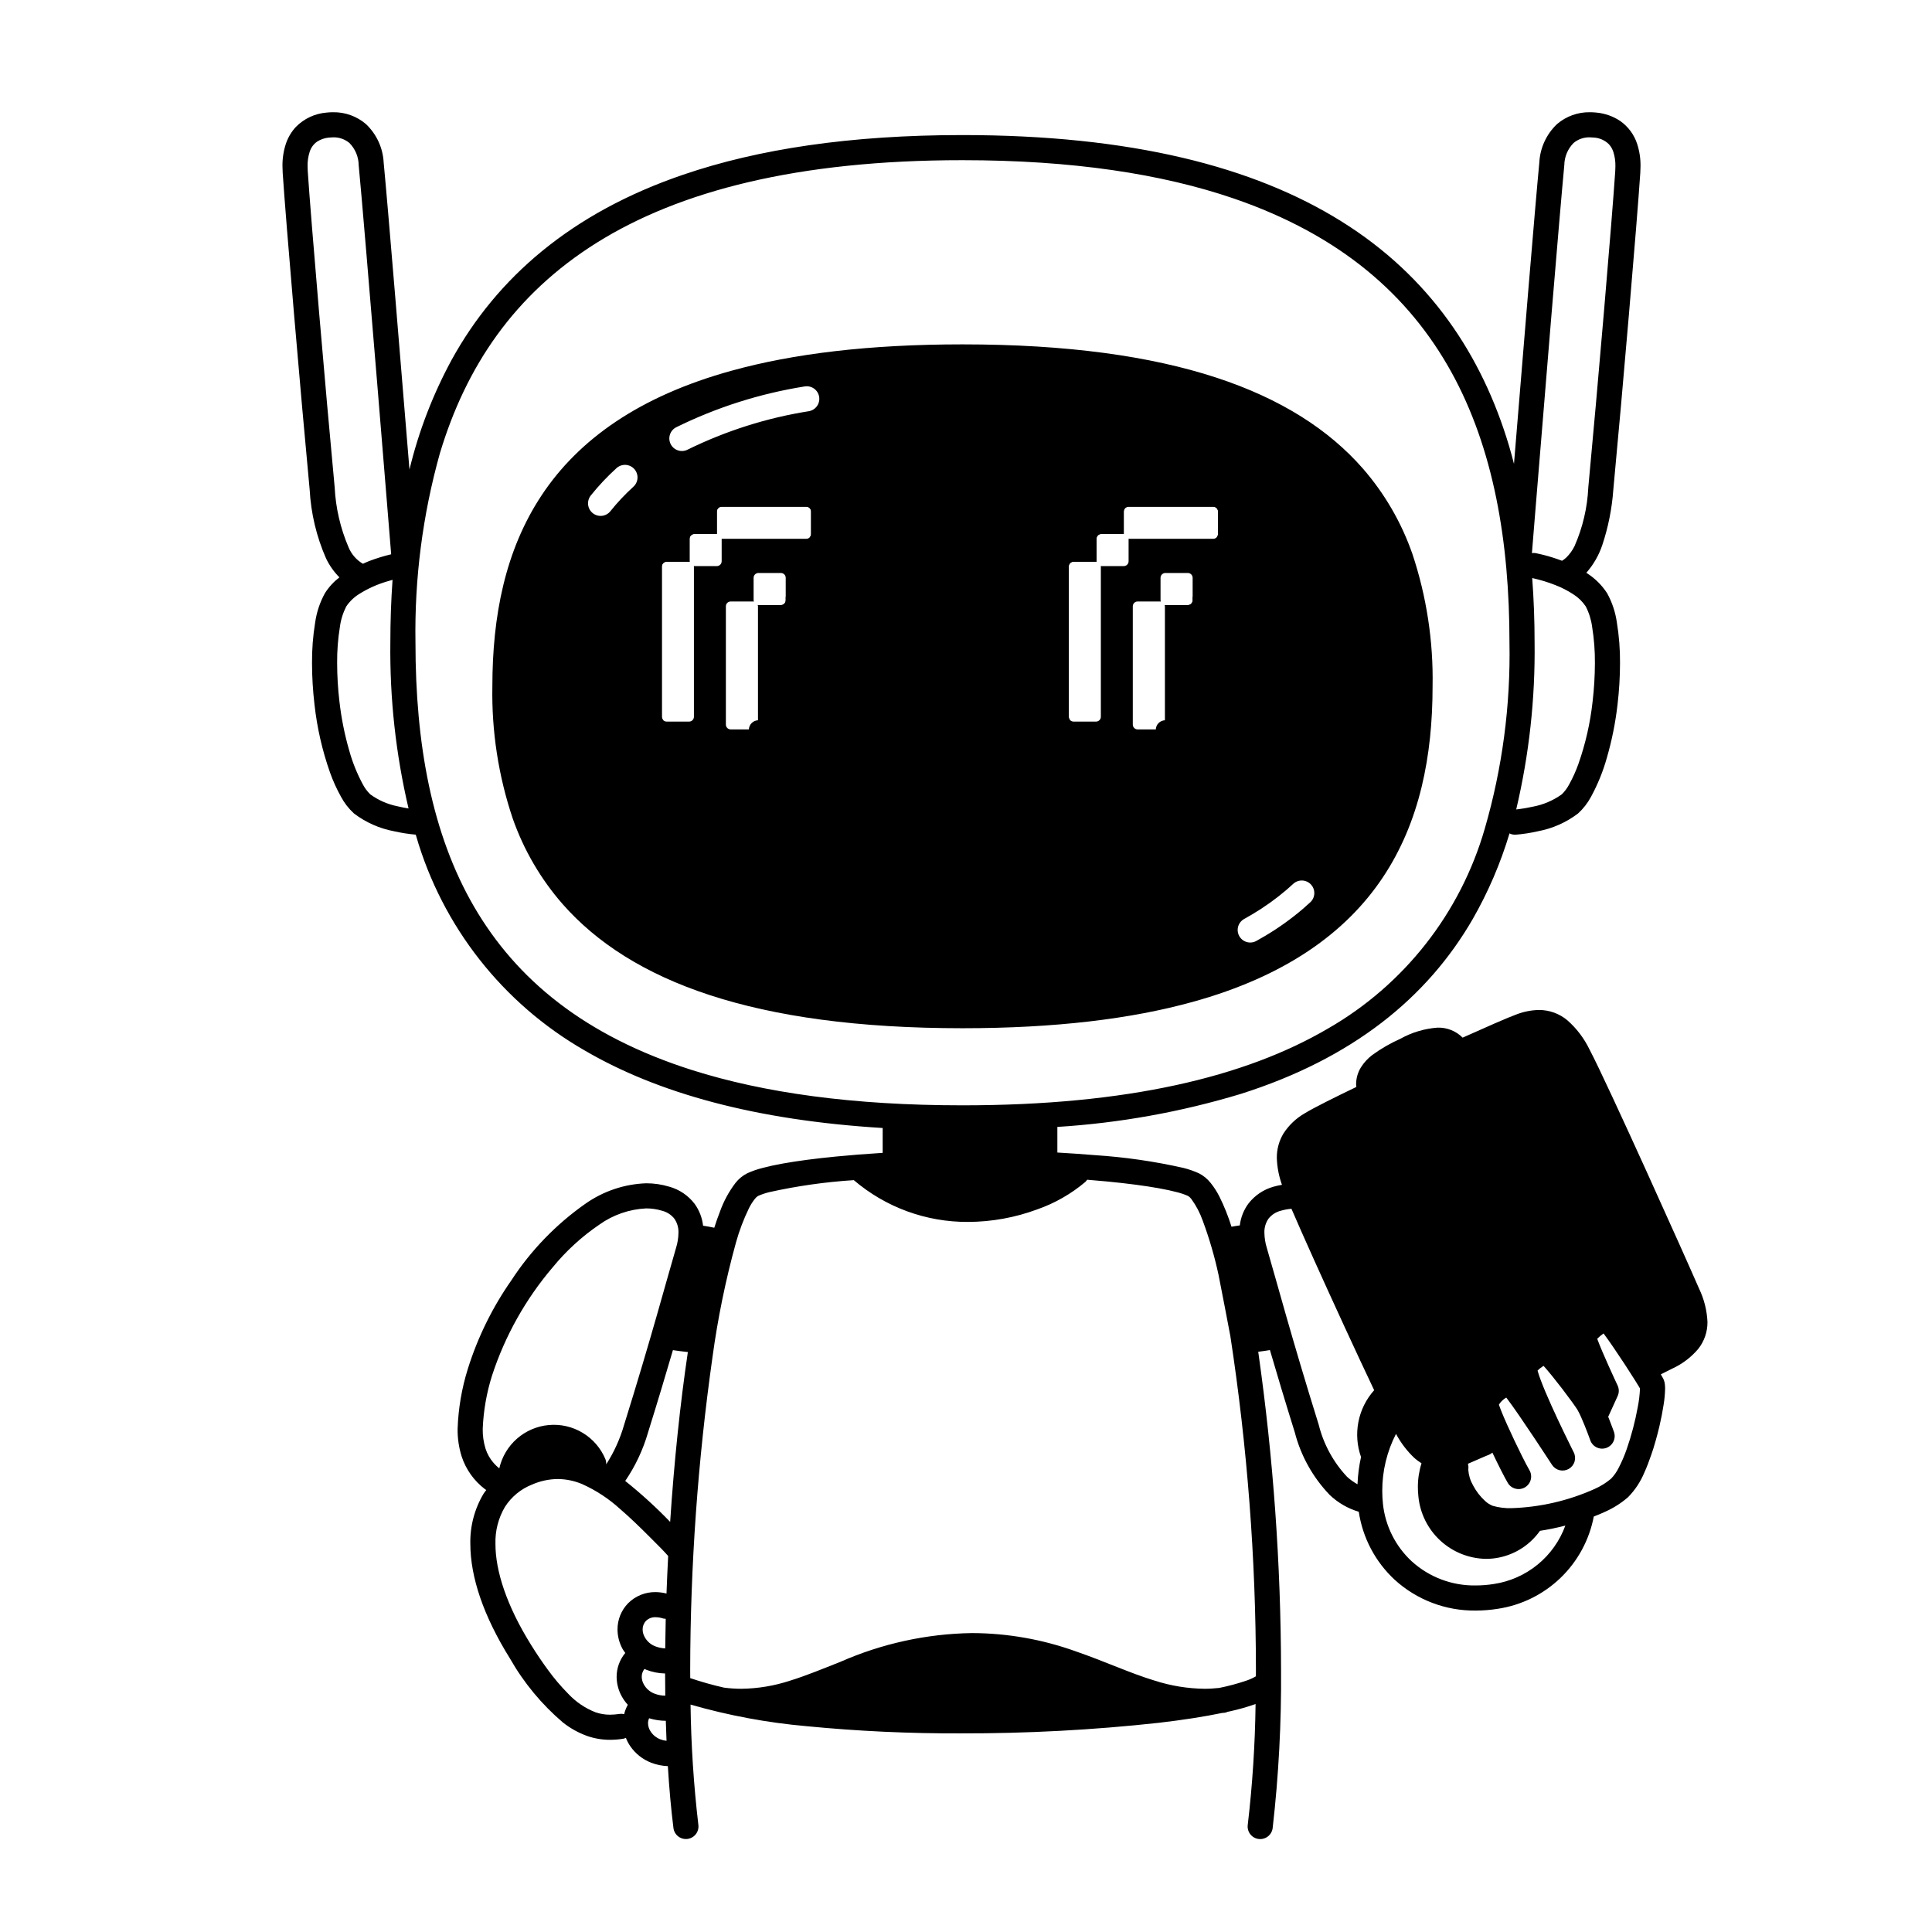 <svg width="200" height="200" viewBox="0 0 200 200" xmlns="http://www.w3.org/2000/svg"><g id="type=cashback, mode=light"><path id="Vector" d="M134.167 118.333C133.665 121.467 142.583 139.667 144.083 144.167C145.583 148.667 147.083 150.5 149.25 150.833C151.417 151.167 155 149 155 149L153.833 145L157.833 142.333L160.583 140L164.917 145.333L165.833 143.833L164.25 138.25L166.417 136.917L170.417 142.083L174.75 138.917C175.01 138.142 175.115 137.324 175.058 136.508C175 135.693 174.783 134.897 174.417 134.167C173.167 131.75 162.083 108 162.083 108C162.083 108 159 105.333 157.417 105.917C155.833 106.5 151.25 108.833 151.25 108.833C151.165 108.542 151.016 108.274 150.815 108.047C150.614 107.82 150.365 107.64 150.086 107.521C149.808 107.401 149.506 107.345 149.203 107.356C148.9 107.367 148.603 107.444 148.333 107.583C146 108.417 142.583 109.25 142.167 110.5C141.947 111.52 141.976 112.577 142.25 113.583C142.25 113.583 134.5 116.25 134.167 118.333Z"/><path id="Vector_2" d="M113.5 85.75H86.625V99.625H113.5V85.75Z"/><path id="Vector_3" d="M67 50.875V85.25H134.75V50.875H67ZM81.337 62.14C81.337 62.205 81.325 62.27 81.299 62.331C81.274 62.392 81.237 62.447 81.191 62.493C81.145 62.54 81.09 62.577 81.029 62.602C80.968 62.627 80.903 62.64 80.837 62.64H78.513C78.488 62.637 78.462 62.632 78.438 62.624C78.454 62.669 78.463 62.717 78.466 62.765V75.009C78.466 75.141 78.413 75.269 78.319 75.362C78.225 75.456 78.098 75.509 77.966 75.509H75.642C75.509 75.509 75.382 75.456 75.288 75.362C75.195 75.268 75.142 75.141 75.142 75.009V62.765C75.142 62.632 75.195 62.505 75.288 62.411C75.382 62.318 75.509 62.265 75.642 62.265H77.966C77.991 62.268 78.017 62.273 78.041 62.28C78.025 62.235 78.016 62.188 78.013 62.14V59.815C78.013 59.683 78.066 59.556 78.16 59.462C78.254 59.368 78.381 59.316 78.513 59.315H80.837C80.97 59.316 81.097 59.368 81.191 59.462C81.285 59.556 81.337 59.683 81.337 59.815V62.14ZM83.965 55.277C83.965 55.41 83.912 55.537 83.818 55.631C83.725 55.725 83.597 55.777 83.465 55.777H74.707V58.102C74.707 58.234 74.654 58.361 74.561 58.455C74.467 58.549 74.34 58.602 74.207 58.602H71.883C71.863 58.599 71.843 58.595 71.823 58.59C71.829 58.609 71.833 58.629 71.835 58.648V74.198C71.835 74.331 71.783 74.458 71.689 74.552C71.595 74.645 71.468 74.698 71.335 74.698H69.011C68.946 74.698 68.88 74.685 68.82 74.66C68.759 74.635 68.704 74.598 68.658 74.552C68.611 74.505 68.574 74.45 68.549 74.39C68.524 74.329 68.511 74.264 68.511 74.198V58.648C68.511 58.516 68.564 58.389 68.658 58.295C68.751 58.201 68.879 58.148 69.011 58.148H71.335C71.355 58.151 71.375 58.155 71.395 58.16C71.389 58.141 71.385 58.121 71.383 58.102V55.777C71.383 55.712 71.396 55.647 71.421 55.586C71.446 55.525 71.483 55.47 71.529 55.424C71.576 55.377 71.631 55.34 71.691 55.315C71.752 55.29 71.817 55.277 71.883 55.277H74.207V52.953C74.207 52.821 74.26 52.693 74.353 52.6C74.447 52.506 74.574 52.453 74.707 52.453H83.465C83.531 52.453 83.596 52.466 83.656 52.491C83.717 52.516 83.772 52.553 83.819 52.599C83.865 52.646 83.902 52.701 83.927 52.762C83.952 52.822 83.965 52.888 83.965 52.953L83.965 55.277ZM123.462 62.14C123.462 62.205 123.45 62.27 123.424 62.331C123.399 62.392 123.362 62.447 123.316 62.493C123.27 62.54 123.214 62.577 123.154 62.602C123.093 62.627 123.028 62.64 122.962 62.64H120.638C120.613 62.637 120.587 62.632 120.562 62.624C120.579 62.669 120.588 62.717 120.591 62.765V75.009C120.591 75.141 120.538 75.269 120.444 75.362C120.351 75.456 120.223 75.509 120.091 75.509H117.767C117.634 75.509 117.507 75.456 117.413 75.362C117.32 75.268 117.267 75.141 117.267 75.009V62.765C117.267 62.632 117.32 62.505 117.413 62.411C117.507 62.318 117.634 62.265 117.767 62.265H120.091C120.116 62.268 120.142 62.273 120.166 62.28C120.15 62.235 120.141 62.188 120.138 62.14V59.815C120.138 59.683 120.191 59.556 120.285 59.462C120.379 59.368 120.506 59.316 120.638 59.315H122.962C123.095 59.316 123.222 59.368 123.316 59.462C123.41 59.556 123.462 59.683 123.462 59.815V62.14ZM126.09 55.277C126.09 55.41 126.037 55.537 125.943 55.631C125.85 55.725 125.722 55.777 125.59 55.777H116.832V58.102C116.832 58.234 116.779 58.361 116.686 58.455C116.592 58.549 116.465 58.602 116.332 58.602H114.008C113.988 58.599 113.968 58.595 113.949 58.59C113.954 58.609 113.958 58.629 113.96 58.648V74.198C113.96 74.331 113.908 74.458 113.814 74.552C113.72 74.645 113.593 74.698 113.46 74.698H111.136C111.071 74.698 111.005 74.685 110.945 74.66C110.884 74.635 110.829 74.598 110.783 74.552C110.736 74.505 110.699 74.45 110.674 74.39C110.649 74.329 110.636 74.264 110.636 74.198V58.648C110.636 58.516 110.689 58.389 110.783 58.295C110.876 58.201 111.004 58.148 111.136 58.148H113.46C113.48 58.151 113.5 58.155 113.52 58.16C113.514 58.141 113.51 58.121 113.508 58.102V55.777C113.508 55.712 113.521 55.647 113.546 55.586C113.571 55.525 113.608 55.47 113.654 55.424C113.701 55.377 113.756 55.34 113.816 55.315C113.877 55.29 113.942 55.277 114.008 55.277H116.332V52.953C116.332 52.821 116.385 52.693 116.478 52.6C116.572 52.506 116.699 52.453 116.832 52.453H125.59C125.655 52.453 125.721 52.466 125.781 52.491C125.842 52.516 125.897 52.553 125.943 52.599C125.99 52.646 126.027 52.701 126.052 52.762C126.077 52.822 126.09 52.888 126.09 52.953L126.09 55.277Z"/><path id="Vector_4" d="M123.468 103.715C133.025 101.075 139.323 96.568 143.148 90.831C146.975 85.097 148.3 78.259 148.3 71.046C148.388 66.391 147.681 61.756 146.21 57.339C145.079 54.093 143.339 51.093 141.082 48.501C137.592 44.511 132.632 41.285 125.863 39.076C119.091 36.865 110.502 35.65 99.635 35.649C89.975 35.65 82.116 36.61 75.732 38.376C66.163 41.015 59.88 45.524 56.076 51.263C52.27 56.998 50.97 63.836 50.97 71.046C50.883 75.704 51.598 80.341 53.085 84.756C54.227 88.002 55.978 91.002 58.244 93.592C61.748 97.58 66.717 100.806 73.48 103.015C80.246 105.226 88.815 106.441 99.635 106.442C109.253 106.441 117.092 105.481 123.468 103.715ZM61.157 51.295C61.97 50.278 62.864 49.328 63.829 48.453C64.085 48.225 64.42 48.107 64.763 48.125C65.106 48.142 65.427 48.295 65.658 48.549C65.888 48.803 66.009 49.138 65.994 49.48C65.979 49.823 65.829 50.146 65.576 50.379C64.714 51.16 63.916 52.009 63.189 52.917V52.917C62.974 53.187 62.661 53.36 62.318 53.398C61.976 53.437 61.632 53.337 61.362 53.122C61.093 52.907 60.92 52.594 60.881 52.251C60.843 51.909 60.942 51.565 61.157 51.295L61.157 51.295ZM84.795 41.06C84.855 41.399 84.778 41.749 84.58 42.031C84.382 42.314 84.08 42.506 83.741 42.566C79.378 43.257 75.144 44.599 71.18 46.547V46.547C70.874 46.703 70.518 46.732 70.191 46.626C69.864 46.521 69.591 46.29 69.434 45.985C69.276 45.679 69.246 45.323 69.35 44.996C69.454 44.668 69.684 44.395 69.989 44.236C74.185 42.167 78.668 40.741 83.288 40.006C83.457 39.976 83.629 39.98 83.796 40.017C83.962 40.054 84.12 40.123 84.26 40.221C84.4 40.319 84.519 40.443 84.611 40.587C84.703 40.731 84.765 40.892 84.795 41.06ZM75.205 84.012V81.276H72.47C72.395 81.276 72.322 81.262 72.253 81.234C72.184 81.205 72.122 81.163 72.07 81.111C72.017 81.058 71.975 80.996 71.947 80.927C71.918 80.859 71.904 80.785 71.904 80.711V77.976H69.168C69.018 77.975 68.874 77.916 68.768 77.81C68.662 77.703 68.603 77.559 68.603 77.409V74.471C68.545 74.391 68.513 74.296 68.511 74.198V58.648C68.511 58.516 68.564 58.389 68.657 58.295C68.751 58.201 68.878 58.149 69.011 58.148H71.335C71.355 58.151 71.375 58.155 71.394 58.16C71.389 58.141 71.385 58.121 71.382 58.102V55.777C71.382 55.712 71.395 55.647 71.42 55.586C71.445 55.525 71.482 55.47 71.529 55.424C71.575 55.377 71.63 55.34 71.691 55.315C71.752 55.29 71.817 55.277 71.882 55.277H74.207V52.953C74.207 52.821 74.259 52.693 74.353 52.6C74.447 52.506 74.574 52.453 74.707 52.453H83.464C83.53 52.453 83.595 52.466 83.656 52.491C83.716 52.516 83.772 52.553 83.818 52.599C83.864 52.646 83.901 52.701 83.926 52.762C83.951 52.822 83.964 52.888 83.964 52.953V55.277C83.964 55.345 83.95 55.413 83.922 55.475C83.895 55.537 83.855 55.593 83.805 55.639L83.881 55.641H86.617C86.767 55.641 86.911 55.701 87.017 55.807C87.123 55.913 87.183 56.057 87.183 56.207V58.942H89.918C89.992 58.942 90.066 58.957 90.134 58.985C90.203 59.014 90.265 59.055 90.318 59.108C90.371 59.16 90.412 59.223 90.441 59.291C90.469 59.36 90.484 59.434 90.484 59.508V77.409C90.484 77.559 90.424 77.703 90.318 77.81C90.212 77.916 90.068 77.975 89.918 77.976H87.183V80.711C87.183 80.785 87.168 80.859 87.14 80.927C87.111 80.996 87.07 81.058 87.017 81.111C86.965 81.163 86.902 81.205 86.834 81.233C86.765 81.262 86.691 81.276 86.617 81.276H83.881V84.012C83.881 84.162 83.822 84.306 83.716 84.412C83.609 84.518 83.466 84.578 83.315 84.578H75.771C75.621 84.578 75.477 84.518 75.371 84.412C75.265 84.306 75.205 84.162 75.205 84.012V84.012ZM110.636 58.648C110.636 58.516 110.689 58.389 110.782 58.295C110.876 58.201 111.003 58.149 111.136 58.148H113.46C113.48 58.151 113.5 58.155 113.519 58.16C113.514 58.141 113.51 58.121 113.507 58.102V55.777C113.507 55.712 113.52 55.647 113.545 55.586C113.57 55.525 113.607 55.47 113.654 55.424C113.7 55.377 113.755 55.34 113.816 55.315C113.877 55.29 113.942 55.277 114.007 55.277H116.331V52.953C116.331 52.821 116.384 52.693 116.478 52.6C116.572 52.506 116.699 52.453 116.831 52.453H125.589C125.655 52.453 125.72 52.466 125.781 52.491C125.841 52.516 125.896 52.553 125.943 52.599C125.989 52.646 126.026 52.701 126.051 52.762C126.076 52.822 126.089 52.888 126.089 52.953V55.277C126.089 55.345 126.075 55.413 126.047 55.475C126.02 55.537 125.98 55.593 125.93 55.639L126.006 55.641H128.742C128.892 55.641 129.036 55.701 129.142 55.807C129.248 55.913 129.308 56.057 129.308 56.207V58.942H132.043C132.117 58.942 132.191 58.957 132.259 58.985C132.328 59.014 132.39 59.055 132.443 59.108C132.496 59.16 132.537 59.223 132.566 59.291C132.594 59.36 132.609 59.434 132.609 59.508V77.409C132.609 77.559 132.549 77.703 132.443 77.81C132.337 77.916 132.193 77.975 132.043 77.976H129.308V80.711C129.308 80.785 129.293 80.859 129.265 80.927C129.236 80.996 129.195 81.058 129.142 81.111C129.09 81.163 129.027 81.205 128.959 81.233C128.89 81.262 128.816 81.276 128.742 81.276H126.006V84.012C126.006 84.162 125.947 84.306 125.841 84.412C125.734 84.518 125.59 84.578 125.44 84.578H117.896C117.746 84.578 117.602 84.518 117.496 84.412C117.39 84.306 117.33 84.162 117.33 84.012V81.276H114.595C114.52 81.276 114.447 81.262 114.378 81.234C114.31 81.205 114.247 81.163 114.195 81.111C114.142 81.058 114.1 80.996 114.072 80.927C114.043 80.859 114.029 80.785 114.029 80.711V77.976H111.293C111.143 77.975 110.999 77.916 110.893 77.81C110.787 77.703 110.727 77.559 110.727 77.409V74.471C110.67 74.391 110.638 74.296 110.636 74.198L110.636 58.648ZM135.641 93.402C135.393 93.632 135.137 93.861 134.874 94.088L134.875 94.087C133.654 95.129 132.347 96.065 130.967 96.883C130.667 97.062 130.362 97.237 130.052 97.408C129.903 97.49 129.739 97.542 129.569 97.561C129.399 97.581 129.227 97.566 129.063 97.519C128.899 97.471 128.746 97.392 128.613 97.286C128.479 97.179 128.368 97.047 128.286 96.898C128.203 96.749 128.151 96.584 128.132 96.415C128.113 96.245 128.127 96.073 128.175 95.909C128.222 95.745 128.301 95.592 128.408 95.459C128.514 95.325 128.646 95.214 128.795 95.132C129.083 94.973 129.363 94.812 129.635 94.65C130.887 93.908 132.074 93.059 133.181 92.114L133.182 92.114C133.417 91.912 133.647 91.706 133.873 91.496V91.496C133.998 91.38 134.145 91.29 134.305 91.231C134.465 91.171 134.635 91.144 134.806 91.15C134.976 91.157 135.144 91.197 135.299 91.268C135.454 91.339 135.594 91.44 135.71 91.565C135.826 91.69 135.917 91.837 135.976 91.997C136.035 92.157 136.063 92.327 136.056 92.498C136.05 92.668 136.01 92.836 135.939 92.991C135.868 93.146 135.767 93.286 135.641 93.402ZM110.747 86.676C110.899 86.676 111.044 86.736 111.15 86.843C111.257 86.95 111.317 87.095 111.317 87.246V90.076C111.317 90.15 111.303 90.224 111.274 90.293C111.246 90.361 111.204 90.424 111.151 90.476C111.099 90.529 111.037 90.57 110.968 90.599C110.899 90.627 110.826 90.642 110.751 90.642H108.016V93.378C108.016 93.452 108.001 93.526 107.973 93.594C107.945 93.663 107.903 93.725 107.85 93.778C107.798 93.83 107.735 93.872 107.667 93.9C107.598 93.929 107.524 93.943 107.45 93.943H104.715V96.679C104.715 96.753 104.7 96.827 104.672 96.895C104.643 96.964 104.602 97.026 104.549 97.079C104.496 97.131 104.434 97.173 104.365 97.201C104.297 97.23 104.223 97.244 104.149 97.244H96.605C96.53 97.244 96.457 97.23 96.388 97.201C96.319 97.173 96.257 97.131 96.204 97.079C96.152 97.026 96.11 96.964 96.082 96.895C96.053 96.827 96.039 96.753 96.039 96.679V93.943H93.303C93.229 93.943 93.155 93.929 93.087 93.9C93.018 93.872 92.956 93.83 92.903 93.778C92.85 93.725 92.809 93.663 92.78 93.594C92.752 93.526 92.737 93.452 92.737 93.378V90.642H90.002C89.928 90.642 89.854 90.627 89.785 90.599C89.717 90.57 89.654 90.529 89.602 90.476C89.549 90.424 89.508 90.361 89.479 90.293C89.451 90.224 89.436 90.15 89.436 90.076V87.246C89.436 87.095 89.496 86.95 89.603 86.843C89.71 86.736 89.855 86.676 90.006 86.676H110.747Z"/><path id="Vector_5" d="M175.889 133.402C175.213 131.838 172.85 126.547 170.419 121.194C169.204 118.519 167.973 115.831 166.93 113.593C165.885 111.35 165.037 109.573 164.553 108.655C163.996 107.496 163.211 106.461 162.245 105.613C161.42 104.926 160.381 104.55 159.308 104.552C158.504 104.57 157.71 104.729 156.961 105.02L156.96 105.02C156.503 105.187 155.738 105.508 154.701 105.958C153.779 106.358 152.65 106.859 151.411 107.416C151.073 107.076 150.669 106.809 150.224 106.631C149.78 106.453 149.303 106.368 148.824 106.38C147.47 106.478 146.154 106.871 144.968 107.533C143.932 107.993 142.947 108.563 142.032 109.233C141.581 109.58 141.194 110.003 140.889 110.483C140.56 111.012 140.385 111.622 140.384 112.245C140.384 112.337 140.4 112.43 140.407 112.522C139.26 113.074 138.208 113.589 137.333 114.031C136.315 114.547 135.541 114.956 135.041 115.265C134.166 115.771 133.424 116.476 132.874 117.323C132.407 118.09 132.166 118.973 132.177 119.871C132.206 120.82 132.386 121.759 132.71 122.651C132.423 122.699 132.138 122.762 131.858 122.84L131.857 122.84H131.857C130.804 123.129 129.875 123.756 129.213 124.625C128.739 125.282 128.44 126.049 128.344 126.854L128.322 126.857C128.03 126.895 127.758 126.941 127.485 126.992C127.151 125.917 126.732 124.871 126.23 123.863C125.978 123.363 125.673 122.89 125.322 122.453C124.994 122.037 124.58 121.697 124.107 121.458C123.594 121.226 123.062 121.041 122.516 120.904C119.487 120.22 116.409 119.777 113.311 119.578C112.083 119.474 110.783 119.388 109.458 119.309V116.658C115.887 116.257 122.248 115.114 128.415 113.251C140.027 109.58 147.743 103.277 152.441 95.168C154.052 92.359 155.334 89.375 156.264 86.274C156.457 86.373 156.673 86.419 156.89 86.409C157.675 86.345 158.454 86.224 159.221 86.049C160.723 85.766 162.139 85.137 163.356 84.213C163.901 83.716 164.357 83.129 164.704 82.479C165.402 81.197 165.952 79.841 166.344 78.436C166.866 76.634 167.235 74.792 167.447 72.929C167.615 71.509 167.701 70.081 167.704 68.652C167.715 67.244 167.607 65.838 167.379 64.448C167.231 63.381 166.888 62.35 166.367 61.407C165.822 60.568 165.101 59.856 164.255 59.322C164.241 59.312 164.227 59.306 164.213 59.297C164.949 58.463 165.511 57.491 165.865 56.436C166.485 54.577 166.87 52.647 167.01 50.691C167.945 40.794 169.471 22.943 169.803 17.887C169.818 17.654 169.826 17.428 169.826 17.209C169.838 16.422 169.719 15.638 169.475 14.89C169.163 13.933 168.548 13.103 167.723 12.525C166.992 12.037 166.15 11.738 165.275 11.656C165.049 11.631 164.823 11.618 164.596 11.618C163.346 11.596 162.131 12.033 161.182 12.846C160.08 13.891 159.423 15.32 159.349 16.837C158.94 21.065 157.596 37.383 156.727 48.019C156.568 47.408 156.408 46.798 156.228 46.197C153.417 36.769 148 28.62 138.882 22.929C129.768 17.233 117.054 13.983 99.635 13.982C88.019 13.983 78.503 15.427 70.742 18.078C59.102 22.043 51.42 28.786 46.761 37.239C44.815 40.822 43.344 44.644 42.388 48.608C41.521 37.996 40.135 21.145 39.718 16.837C39.644 15.32 38.987 13.891 37.885 12.846C36.936 12.033 35.721 11.596 34.471 11.618C34.244 11.618 34.018 11.631 33.792 11.656C32.592 11.755 31.468 12.283 30.625 13.143C30.16 13.645 29.808 14.241 29.592 14.89C29.348 15.638 29.229 16.422 29.241 17.209C29.241 17.428 29.249 17.654 29.264 17.887C29.596 22.943 31.122 40.794 32.057 50.691C32.189 53.149 32.765 55.562 33.756 57.814C34.103 58.538 34.569 59.198 35.136 59.767C34.545 60.222 34.037 60.777 33.636 61.407C33.116 62.35 32.773 63.381 32.624 64.448C32.397 65.838 32.288 67.244 32.3 68.652C32.303 70.081 32.389 71.509 32.556 72.929C32.82 75.329 33.359 77.69 34.162 79.967C34.471 80.834 34.851 81.674 35.299 82.479C35.647 83.129 36.102 83.716 36.647 84.213L36.647 84.213C37.865 85.137 39.281 85.766 40.782 86.05C41.526 86.218 42.28 86.336 43.04 86.404C43.052 86.443 43.061 86.483 43.073 86.522C45.789 95.905 52.04 103.867 60.509 108.734C68.111 113.176 78.194 115.963 91.374 116.771V119.343C89.68 119.449 88.053 119.577 86.543 119.724C84.45 119.929 82.577 120.171 81.026 120.451C80.251 120.591 79.555 120.741 78.945 120.904C78.399 121.041 77.867 121.226 77.354 121.458C76.881 121.698 76.467 122.037 76.139 122.453C75.454 123.355 74.912 124.356 74.531 125.423C74.329 125.937 74.133 126.497 73.941 127.095C73.555 127.013 73.174 126.942 72.783 126.886C72.691 126.07 72.39 125.291 71.911 124.625C71.249 123.756 70.32 123.129 69.267 122.84L69.266 122.84L69.266 122.84C68.496 122.609 67.695 122.492 66.89 122.493C64.643 122.573 62.467 123.303 60.626 124.593C57.58 126.724 54.971 129.42 52.94 132.533C50.976 135.339 49.455 138.431 48.431 141.7C47.801 143.712 47.445 145.8 47.372 147.908C47.358 148.876 47.499 149.841 47.788 150.765C48.226 152.106 49.061 153.283 50.183 154.14C50.232 154.178 50.289 154.21 50.339 154.247C50.251 154.372 50.147 154.485 50.066 154.616C49.124 156.19 48.647 157.998 48.689 159.831C48.696 163.282 50.055 167.294 52.789 171.683C54.219 174.198 56.078 176.443 58.282 178.318C59.036 178.912 59.88 179.382 60.783 179.707C61.545 179.973 62.347 180.107 63.154 180.105C63.614 180.103 64.073 180.066 64.528 179.994C64.618 179.972 64.706 179.94 64.79 179.898C64.907 180.203 65.059 180.493 65.243 180.763L65.243 180.763C65.777 181.539 66.532 182.136 67.41 182.476C67.962 182.687 68.544 182.807 69.135 182.829C69.274 185.093 69.464 187.249 69.716 189.244C69.76 189.585 69.938 189.895 70.21 190.105C70.482 190.315 70.827 190.409 71.168 190.366C71.509 190.323 71.819 190.146 72.031 189.875C72.242 189.603 72.337 189.259 72.295 188.918V188.918C71.81 184.781 71.539 180.623 71.485 176.458C75.422 177.591 79.458 178.341 83.538 178.698C88.823 179.212 94.13 179.459 99.439 179.438C106.287 179.455 113.13 179.09 119.937 178.347C122.451 178.053 124.656 177.71 126.503 177.327C126.57 177.32 126.635 177.317 126.702 177.309L126.735 177.307L126.735 177.306C126.752 177.304 126.769 177.304 126.786 177.302C126.891 177.282 126.993 177.249 127.09 177.204C127.174 177.185 127.269 177.168 127.351 177.15C128.23 176.956 129.096 176.71 129.945 176.412C129.957 176.407 129.965 176.402 129.977 176.398C129.924 180.583 129.654 184.762 129.166 188.918C129.123 189.26 129.217 189.605 129.428 189.878C129.64 190.15 129.951 190.328 130.293 190.371C130.635 190.414 130.98 190.32 131.252 190.108C131.525 189.897 131.702 189.586 131.745 189.244V189.244C132.367 183.811 132.656 178.346 132.613 172.878C132.595 161.915 131.815 150.967 130.277 140.113C130.268 140.052 130.258 139.994 130.249 139.934C130.724 139.876 131.107 139.821 131.421 139.764L131.462 139.756C132.184 142.225 133.031 145.057 134.035 148.274C134.665 150.715 135.915 152.952 137.664 154.768C138.513 155.572 139.539 156.164 140.66 156.496C141.064 159.198 142.376 161.682 144.38 163.539C146.671 165.625 149.669 166.764 152.768 166.725C153.531 166.724 154.294 166.663 155.048 166.543C157.491 166.176 159.758 165.06 161.539 163.349C163.319 161.638 164.525 159.416 164.988 156.991C165.399 156.83 165.805 156.666 166.18 156.488C167.034 156.107 167.828 155.602 168.535 154.989C169.252 154.259 169.822 153.399 170.215 152.454C170.482 151.871 170.718 151.241 170.937 150.6L170.94 150.591C171.01 150.386 171.082 150.184 171.147 149.977C171.237 149.691 171.32 149.404 171.401 149.117C171.541 148.618 171.672 148.122 171.785 147.64C171.969 146.847 172.113 146.095 172.213 145.436C172.306 144.879 172.358 144.315 172.371 143.75C172.372 143.602 172.364 143.455 172.347 143.308C172.325 143.105 172.268 142.906 172.18 142.722C172.112 142.585 172.028 142.441 171.928 142.272C172.3 142.086 172.798 141.837 173.119 141.675C174.148 141.201 175.062 140.509 175.795 139.646C176.428 138.851 176.767 137.862 176.757 136.846C176.703 135.652 176.408 134.48 175.889 133.402ZM143.107 111.839C143.378 111.468 143.724 111.159 144.122 110.932C144.76 110.541 145.421 110.187 146.1 109.873C146.938 109.394 147.865 109.09 148.824 108.98C149.005 108.974 149.184 109.011 149.347 109.086C149.534 109.183 149.696 109.321 149.822 109.489C150.134 109.896 150.41 110.329 150.649 110.783C151.762 112.964 152.75 115.206 153.608 117.499C153.845 118.094 153.969 118.728 153.973 119.369C153.982 120.037 153.821 120.697 153.505 121.286C153.186 121.86 152.704 122.327 152.12 122.628C151.622 122.895 151.066 123.034 150.501 123.035C149.804 123.01 149.124 122.81 148.525 122.453C147.926 122.096 147.426 121.594 147.072 120.993L147.072 120.993C145.444 118.343 144.095 115.531 143.048 112.603C143.008 112.488 142.987 112.367 142.984 112.245C142.985 112.1 143.027 111.959 143.107 111.839ZM164.818 64.898C165.02 66.139 165.115 67.395 165.104 68.652C165.1 69.981 165.021 71.308 164.865 72.628C164.624 74.825 164.133 76.988 163.4 79.074C163.141 79.804 162.822 80.511 162.447 81.189C162.246 81.574 161.985 81.926 161.675 82.23C160.773 82.876 159.74 83.314 158.649 83.513C158.106 83.636 157.612 83.713 157.259 83.758C157.139 83.773 157.042 83.784 156.958 83.793C158.294 78.131 158.933 72.327 158.86 66.511C158.86 64.254 158.778 62.031 158.614 59.842C159.432 60.018 160.233 60.261 161.011 60.569C161.664 60.821 162.288 61.142 162.874 61.526C163.384 61.849 163.82 62.274 164.156 62.775C164.497 63.439 164.721 64.157 164.818 64.898ZM158.99 52.261C159.799 42.33 161.477 21.846 161.937 17.087C161.949 16.227 162.295 15.406 162.901 14.797C163.376 14.402 163.979 14.196 164.596 14.218C164.727 14.219 164.857 14.226 164.987 14.24L164.989 14.24C165.573 14.272 166.126 14.515 166.546 14.923C166.759 15.156 166.919 15.432 167.015 15.733C167.166 16.21 167.237 16.709 167.226 17.209C167.226 17.369 167.22 17.538 167.209 17.717C166.882 22.699 165.353 40.583 164.422 50.447C164.325 52.547 163.842 54.611 162.995 56.535C162.781 56.972 162.495 57.369 162.149 57.71C162.011 57.839 161.861 57.954 161.7 58.052C161.357 57.923 161.025 57.806 160.722 57.711C160.131 57.524 159.531 57.371 158.923 57.252C158.81 57.24 158.696 57.242 158.584 57.26C158.648 56.471 158.792 54.687 158.99 52.261ZM34.645 50.447C33.714 40.583 32.185 22.699 31.858 17.717C31.847 17.538 31.841 17.368 31.841 17.209C31.83 16.709 31.901 16.21 32.052 15.733C32.182 15.302 32.452 14.926 32.821 14.665C33.198 14.422 33.631 14.276 34.078 14.24L34.08 14.24C34.21 14.226 34.34 14.218 34.471 14.218C35.088 14.196 35.691 14.402 36.166 14.797C36.772 15.406 37.118 16.227 37.13 17.087C37.437 20.255 38.285 30.426 39.056 39.785C39.441 44.467 39.807 48.949 40.077 52.261C40.286 54.822 40.435 56.666 40.493 57.379C39.706 57.566 38.933 57.805 38.178 58.095C37.981 58.172 37.773 58.273 37.569 58.362C36.899 57.97 36.376 57.369 36.081 56.651C35.238 54.685 34.752 52.584 34.645 50.447ZM41.149 83.465C40.131 83.262 39.169 82.84 38.329 82.23L38.329 82.23C38.018 81.926 37.757 81.574 37.556 81.189C36.96 80.082 36.489 78.912 36.153 77.701C35.673 76.041 35.334 74.344 35.139 72.628C34.983 71.308 34.903 69.981 34.9 68.652C34.889 67.395 34.984 66.139 35.185 64.898C35.282 64.157 35.507 63.439 35.847 62.775C36.197 62.256 36.653 61.818 37.184 61.489C38.078 60.929 39.044 60.493 40.055 60.194C40.265 60.128 40.459 60.073 40.636 60.025C40.484 62.154 40.409 64.316 40.409 66.511C40.339 72.293 40.972 78.063 42.293 83.692C41.958 83.639 41.566 83.566 41.149 83.465H41.149ZM71.641 110.773C60.516 107.234 53.463 101.395 49.076 93.862C44.695 86.325 43.007 76.987 43.009 66.511C42.901 59.901 43.751 53.31 45.532 46.943C48.222 37.984 53.216 30.49 61.766 25.133C70.318 19.782 82.528 16.581 99.635 16.582C111.037 16.582 120.271 18.004 127.687 20.538C138.812 24.35 145.856 30.598 150.233 38.497C154.602 46.398 156.262 56.033 156.26 66.511C156.38 73.015 155.522 79.5 153.713 85.749C151.194 94.514 145.36 101.953 137.448 106.489C128.89 111.498 116.679 114.424 99.635 114.423C88.275 114.423 79.055 113.124 71.641 110.773ZM66.641 174.353C66.507 174.117 66.436 173.85 66.433 173.578C66.431 173.283 66.531 172.995 66.718 172.765C66.782 172.793 66.849 172.833 66.912 172.857C67.531 173.096 68.187 173.225 68.851 173.238C68.852 174.011 68.858 174.777 68.869 175.537C68.492 175.533 68.119 175.463 67.767 175.33C67.285 175.153 66.884 174.806 66.641 174.353ZM68.863 170.639C68.519 170.626 68.18 170.557 67.858 170.436C67.377 170.259 66.976 169.911 66.734 169.459C66.6 169.222 66.528 168.956 66.525 168.684C66.52 168.353 66.645 168.033 66.873 167.793C67.004 167.664 67.161 167.564 67.333 167.498C67.506 167.433 67.69 167.404 67.874 167.413C68.149 167.418 68.423 167.465 68.683 167.554C68.76 167.571 68.838 167.58 68.916 167.581C68.891 168.606 68.873 169.626 68.863 170.639L68.863 170.639ZM69.374 157.545C67.917 156.033 66.364 154.618 64.723 153.308C65.774 151.767 66.573 150.067 67.089 148.274C68.092 145.061 68.938 142.232 69.66 139.766L69.681 139.769C70.087 139.833 70.588 139.896 71.207 139.964C70.415 145.276 69.783 151.333 69.374 157.545H69.374ZM50.259 149.957C50.056 149.293 49.959 148.602 49.972 147.908C50.047 146.039 50.37 144.189 50.933 142.406C52.275 138.294 54.409 134.485 57.214 131.193C58.603 129.496 60.229 128.007 62.043 126.773C63.463 125.759 65.146 125.176 66.89 125.093C67.441 125.092 67.99 125.172 68.519 125.33L68.519 125.33C69.032 125.457 69.488 125.75 69.816 126.165C70.111 126.598 70.257 127.115 70.233 127.639C70.224 128.162 70.14 128.681 69.984 129.181C69.01 132.491 67.42 138.484 64.607 147.5C64.191 148.948 63.565 150.327 62.751 151.595C62.764 151.404 62.734 151.212 62.664 151.034C62.188 149.905 61.365 148.956 60.315 148.324C59.265 147.691 58.041 147.409 56.82 147.518C55.599 147.626 54.444 148.119 53.521 148.926C52.599 149.733 51.956 150.812 51.687 152.008C51.478 151.839 51.284 151.654 51.106 151.453C50.724 151.018 50.435 150.508 50.259 149.957H50.259ZM64.612 177.447C64.456 177.41 64.295 177.402 64.137 177.424C63.812 177.475 63.483 177.502 63.154 177.505C62.638 177.508 62.124 177.422 61.637 177.252C60.567 176.831 59.605 176.177 58.821 175.337C58.049 174.558 57.339 173.72 56.698 172.831C56.16 172.1 55.593 171.267 54.994 170.307C52.426 166.2 51.282 162.579 51.289 159.831C51.247 158.485 51.587 157.154 52.271 155.993C52.944 154.94 53.934 154.128 55.098 153.673L55.098 153.673C55.932 153.309 56.831 153.117 57.741 153.108C58.607 153.115 59.463 153.293 60.26 153.63C61.696 154.275 63.021 155.144 64.184 156.204C65.191 157.066 66.223 158.069 67.297 159.143C67.67 159.516 68.048 159.896 68.431 160.283C68.689 160.542 68.928 160.809 69.168 161.075C69.101 162.37 69.044 163.666 68.996 164.961C68.628 164.87 68.252 164.82 67.874 164.813C67.342 164.805 66.814 164.904 66.322 165.104C65.83 165.305 65.383 165.603 65.009 165.98C64.309 166.706 63.92 167.676 63.925 168.684C63.928 169.393 64.11 170.089 64.454 170.709C64.538 170.848 64.629 170.983 64.728 171.112C64.152 171.805 63.835 172.677 63.833 173.578C63.836 174.287 64.018 174.984 64.362 175.604C64.536 175.919 64.748 176.213 64.991 176.479C64.821 176.783 64.693 177.108 64.612 177.447H64.612ZM68.355 180.054C67.958 179.903 67.617 179.633 67.379 179.282C67.191 179.02 67.088 178.707 67.083 178.385C67.085 178.208 67.124 178.034 67.197 177.873C67.753 178.044 68.331 178.133 68.913 178.138L68.925 178.138C68.946 178.836 68.97 179.525 68.999 180.207C68.779 180.183 68.562 180.132 68.355 180.054H68.355ZM129.053 173.969C128.122 174.287 127.17 174.543 126.204 174.736C125.7 174.785 125.203 174.822 124.723 174.822C122.959 174.803 121.208 174.518 119.529 173.977C116.983 173.207 114.399 171.995 111.374 170.951C107.923 169.708 104.284 169.067 100.615 169.055C95.925 169.128 91.298 170.139 87.005 172.029C85.163 172.756 83.463 173.464 81.797 173.978C80.17 174.515 78.47 174.799 76.757 174.821C76.153 174.821 75.55 174.782 74.951 174.703C73.774 174.437 72.611 174.11 71.468 173.723L71.453 173.721C71.452 173.439 71.448 173.161 71.448 172.878C71.466 162.043 72.237 151.222 73.756 140.494C74.3 136.485 75.113 132.517 76.19 128.617C76.531 127.394 76.982 126.205 77.537 125.064C77.705 124.726 77.907 124.408 78.141 124.112C78.231 123.99 78.343 123.886 78.472 123.805C78.841 123.643 79.225 123.512 79.617 123.415C82.498 122.774 85.424 122.357 88.369 122.169L88.385 122.167C91.68 124.982 95.877 126.517 100.211 126.493C102.659 126.485 105.086 126.045 107.381 125.193C109.195 124.559 110.878 123.598 112.347 122.358C112.42 122.288 112.486 122.21 112.541 122.125C113.269 122.184 113.984 122.245 114.665 122.312C116.708 122.511 118.524 122.748 119.973 123.01C120.697 123.14 121.329 123.277 121.844 123.415C122.236 123.512 122.62 123.643 122.99 123.805C123.118 123.886 123.231 123.99 123.321 124.112C123.826 124.804 124.226 125.566 124.51 126.374C125.182 128.185 125.725 130.043 126.134 131.931C126.159 132.062 126.184 132.188 126.211 132.324C126.572 134.162 127.006 136.393 127.367 138.321C129.118 149.757 130.003 161.309 130.013 172.877C130.013 173.097 130.01 173.313 130.009 173.532C129.706 173.71 129.386 173.856 129.053 173.969H129.053ZM140.528 153.65C140.133 153.435 139.766 153.172 139.437 152.867C138.023 151.355 137.018 149.508 136.517 147.499C133.704 138.484 132.114 132.491 131.14 129.181C130.984 128.681 130.901 128.162 130.891 127.638C130.867 127.115 131.013 126.598 131.308 126.165C131.636 125.75 132.092 125.457 132.604 125.33L132.605 125.33C132.96 125.228 133.323 125.162 133.691 125.132C134.883 127.909 137.083 132.783 139.2 137.377C140.289 139.738 141.352 142.017 142.24 143.886L142.253 143.913C141.426 144.838 140.864 145.968 140.624 147.185C140.385 148.403 140.478 149.662 140.893 150.831C140.687 151.758 140.565 152.701 140.528 153.65H140.528ZM154.642 163.975C154.022 164.074 153.395 164.124 152.767 164.125C150.321 164.165 147.952 163.272 146.141 161.627C144.46 160.07 143.401 157.956 143.162 155.678C143.115 155.232 143.091 154.784 143.091 154.336C143.087 152.284 143.574 150.261 144.513 148.436C145.013 149.37 145.661 150.218 146.432 150.945C146.658 151.143 146.899 151.321 147.155 151.478C146.903 152.273 146.776 153.103 146.778 153.937C146.778 154.255 146.795 154.573 146.829 154.889C146.992 156.642 147.797 158.273 149.088 159.47C150.379 160.666 152.066 161.344 153.826 161.373C154.069 161.373 154.312 161.36 154.554 161.335L154.555 161.334C156.292 161.146 157.892 160.3 159.026 158.97C159.164 158.81 159.295 158.643 159.419 158.47C160.294 158.337 161.173 158.152 162.044 157.928C161.468 159.508 160.476 160.903 159.173 161.967C157.871 163.031 156.306 163.725 154.642 163.975H154.642ZM169.54 145.662C169.271 147.145 168.887 148.605 168.391 150.029C168.163 150.687 167.887 151.328 167.566 151.947C167.362 152.364 167.094 152.745 166.772 153.079C166.256 153.511 165.681 153.868 165.065 154.14C162.358 155.354 159.44 156.028 156.475 156.124C155.82 156.144 155.165 156.063 154.534 155.885C154.238 155.769 153.968 155.598 153.737 155.38C153.229 154.917 152.806 154.369 152.488 153.76C152.207 153.272 152.039 152.727 151.998 152.166L152.004 152.039C152.023 151.868 152.007 151.695 151.959 151.53C152.812 151.152 153.372 150.911 153.711 150.769C153.884 150.696 154 150.649 154.071 150.62L154.145 150.591L154.159 150.585L154.159 150.585C154.28 150.533 154.392 150.463 154.491 150.376C154.793 151.008 155.093 151.623 155.362 152.153C155.651 152.723 155.897 153.189 156.089 153.515C156.265 153.81 156.55 154.023 156.883 154.108C157.216 154.193 157.569 154.143 157.864 153.969C158.16 153.794 158.375 153.51 158.462 153.178C158.549 152.846 158.501 152.493 158.329 152.196L158.329 152.195C158.175 151.935 157.886 151.39 157.561 150.739C157.069 149.758 156.476 148.513 155.994 147.433C155.753 146.894 155.539 146.395 155.383 146C155.305 145.803 155.241 145.631 155.197 145.501L155.168 145.41C155.201 145.35 155.239 145.292 155.282 145.239C155.446 145.034 155.641 144.857 155.86 144.715C155.888 144.697 155.903 144.693 155.93 144.679C155.961 144.719 155.992 144.759 156.026 144.804C156.681 145.665 157.857 147.396 158.848 148.884C159.345 149.63 159.799 150.319 160.128 150.822C160.458 151.324 160.662 151.638 160.662 151.639C160.843 151.918 161.125 152.117 161.448 152.195C161.771 152.273 162.112 152.224 162.401 152.058C162.689 151.892 162.903 151.622 162.998 151.304C163.094 150.985 163.063 150.642 162.913 150.345C162.913 150.345 162.854 150.227 162.747 150.013C162.374 149.265 161.437 147.361 160.601 145.502C160.184 144.574 159.791 143.655 159.513 142.915C159.374 142.546 159.263 142.221 159.195 141.978C159.182 141.935 159.179 141.913 159.169 141.876C159.325 141.722 159.497 141.584 159.682 141.465C159.719 141.441 159.756 141.42 159.793 141.397C160.289 141.947 161.034 142.871 161.709 143.753C162.077 144.234 162.426 144.702 162.707 145.09C162.986 145.473 163.207 145.793 163.28 145.914C163.425 146.164 163.555 146.422 163.67 146.688C163.899 147.198 164.143 147.811 164.325 148.289C164.416 148.528 164.493 148.735 164.546 148.88C164.6 149.026 164.629 149.107 164.629 149.108C164.746 149.43 164.986 149.693 165.297 149.84C165.607 149.986 165.963 150.003 166.286 149.888C166.61 149.773 166.874 149.535 167.023 149.225C167.171 148.916 167.191 148.56 167.078 148.236C167.075 148.227 166.847 147.585 166.542 146.816C166.523 146.768 166.499 146.716 166.479 146.667L167.46 144.516C167.538 144.344 167.578 144.157 167.577 143.969C167.575 143.78 167.533 143.594 167.453 143.423C167.453 143.422 167.31 143.118 167.092 142.647C166.767 141.941 166.278 140.863 165.876 139.918C165.676 139.447 165.497 139.006 165.376 138.678C165.364 138.645 165.356 138.619 165.345 138.589L165.368 138.565C165.563 138.371 165.774 138.195 165.999 138.038C166.546 138.764 167.434 140.07 168.217 141.267C168.627 141.893 169.011 142.492 169.308 142.968C169.456 143.206 169.583 143.414 169.679 143.575C169.716 143.636 169.744 143.686 169.771 143.733L169.771 143.75C169.743 144.392 169.666 145.032 169.54 145.662H169.54ZM157.425 142.448L157.426 142.45L157.426 142.449L157.425 142.448ZM173.751 138.039C173.249 138.601 172.634 139.049 171.945 139.355C171.558 139.55 170.897 139.881 170.535 140.062C170.201 139.549 169.846 139.013 169.498 138.496C169.047 137.829 168.612 137.201 168.247 136.703C168.064 136.453 167.899 136.237 167.749 136.054C167.673 135.962 167.602 135.878 167.524 135.796C167.428 135.691 167.321 135.596 167.205 135.514C166.925 135.322 166.594 135.22 166.254 135.223C166.005 135.226 165.758 135.271 165.523 135.357C165.197 135.478 164.887 135.64 164.601 135.839C164.196 136.114 163.819 136.429 163.476 136.779C163.317 136.941 163.169 137.114 163.034 137.298C162.962 137.397 162.897 137.502 162.839 137.61C162.759 137.761 162.702 137.922 162.668 138.09L162.667 138.089L162.666 138.098L162.664 138.103L162.665 138.103C162.649 138.191 162.641 138.281 162.64 138.37C162.642 138.529 162.663 138.687 162.702 138.841C162.761 139.073 162.833 139.301 162.918 139.525C163.228 140.376 163.765 141.601 164.235 142.646C164.289 142.765 164.341 142.881 164.392 142.994C163.804 142.203 163.089 141.276 162.448 140.498C162.094 140.068 161.768 139.689 161.481 139.389C161.346 139.244 161.202 139.107 161.051 138.979C160.961 138.903 160.865 138.835 160.764 138.776C160.684 138.729 160.6 138.689 160.513 138.657C160.359 138.6 160.196 138.57 160.031 138.57C159.968 138.57 159.905 138.574 159.843 138.584L159.843 138.584L159.838 138.585L159.822 138.587L159.823 138.588C159.679 138.611 159.538 138.648 159.401 138.697C158.92 138.883 158.465 139.13 158.048 139.433C157.516 139.792 157.065 140.259 156.724 140.803C156.58 141.057 156.507 141.345 156.513 141.638C156.514 141.764 156.525 141.89 156.544 142.015C156.408 141.985 156.269 141.969 156.129 141.968C155.666 141.98 155.212 142.102 154.805 142.324C154.246 142.62 153.749 143.022 153.341 143.506C153.13 143.752 152.95 144.024 152.807 144.315C152.638 144.651 152.548 145.021 152.542 145.397C152.542 145.526 152.554 145.655 152.579 145.782C152.635 146.037 152.71 146.288 152.804 146.532C152.962 146.968 153.192 147.519 153.455 148.119C153.381 148.124 153.308 148.136 153.236 148.155V148.155C153.199 148.169 152.648 148.379 150.856 149.175C150.415 149.393 149.933 149.517 149.442 149.539C149.224 149.541 149.008 149.5 148.806 149.418C148.407 149.235 148.055 148.962 147.779 148.62C147.294 148.038 146.874 147.403 146.53 146.728C146.127 145.981 145.26 144.196 144.2 141.951C142.606 138.576 140.553 134.12 138.812 130.266C137.941 128.339 137.148 126.562 136.531 125.147C135.915 123.74 135.465 122.666 135.316 122.248C135.006 121.491 134.824 120.688 134.777 119.871C134.765 119.452 134.874 119.039 135.091 118.681C135.43 118.182 135.881 117.769 136.409 117.476C136.759 117.257 137.521 116.849 138.506 116.352C139.27 115.966 140.179 115.519 141.177 115.037C142.203 117.582 143.439 120.038 144.872 122.378H144.872C145.459 123.352 146.283 124.161 147.268 124.731C148.252 125.3 149.364 125.611 150.501 125.635C151.488 125.634 152.46 125.392 153.332 124.929L153.332 124.928C154.364 124.391 155.214 123.563 155.778 122.546C156.309 121.572 156.582 120.478 156.573 119.369C156.569 118.402 156.384 117.446 156.028 116.548C155.403 114.958 154.701 113.223 153.993 111.676C153.646 110.919 153.298 110.21 152.951 109.574C153.996 109.106 154.946 108.686 155.737 108.343C156.747 107.904 157.519 107.583 157.849 107.464C158.314 107.277 158.807 107.172 159.308 107.152C159.787 107.147 160.252 107.32 160.612 107.637C161.301 108.266 161.858 109.024 162.254 109.869C162.684 110.683 163.538 112.468 164.573 114.691C167.685 121.369 172.514 132.146 173.502 134.434C173.876 135.187 174.098 136.007 174.157 136.846C174.17 137.28 174.026 137.704 173.751 138.039L173.751 138.039Z"/><path id="Vector_6" d="M156.725 140.804L156.726 140.802L156.727 140.801L156.725 140.804Z"/><path id="Vector_7" d="M167.205 135.513L167.206 135.514L167.208 135.515L167.205 135.513Z"/><path id="Vector_8" d="M149.371 117.754L149.374 117.753L149.376 117.752L149.371 117.754Z"/><path id="Vector_9" d="M148.722 119.847C148.913 120.21 149.24 120.483 149.631 120.605C150.023 120.727 150.447 120.689 150.811 120.499L150.812 120.499C150.993 120.404 151.153 120.275 151.284 120.119C151.414 119.963 151.513 119.783 151.574 119.588C151.635 119.394 151.657 119.19 151.638 118.987C151.62 118.784 151.562 118.587 151.468 118.406L151.466 118.404C151.275 118.041 150.947 117.768 150.555 117.646C150.163 117.524 149.738 117.563 149.375 117.754C149.011 117.945 148.738 118.272 148.616 118.664C148.493 119.056 148.531 119.481 148.721 119.845L148.722 119.847Z"/><path id="Vector_10" d="M150.815 120.498L150.813 120.499L150.811 120.5L150.815 120.498Z"/><path id="Vector_11" d="M84.749 75.009V62.765C84.748 62.499 84.643 62.245 84.456 62.058C84.268 61.87 84.014 61.765 83.749 61.765H81.424C81.394 61.765 81.368 61.779 81.338 61.782V62.14C81.338 62.205 81.325 62.27 81.3 62.331C81.275 62.392 81.238 62.447 81.192 62.493C81.145 62.54 81.09 62.577 81.029 62.602C80.969 62.627 80.904 62.64 80.838 62.64H80.45C80.438 62.681 80.43 62.722 80.424 62.765V74.553H78.514C78.497 74.553 78.483 74.561 78.466 74.562C78.219 74.574 77.985 74.677 77.811 74.852C77.636 75.028 77.533 75.262 77.523 75.509C77.522 75.524 77.514 75.537 77.514 75.553V77.877C77.514 78.142 77.619 78.396 77.807 78.584C77.994 78.771 78.249 78.877 78.514 78.877H80.838C81.103 78.877 81.357 78.771 81.545 78.584C81.732 78.396 81.838 78.142 81.838 77.877V76.009H83.749C84.014 76.009 84.268 75.903 84.455 75.716C84.643 75.528 84.748 75.274 84.749 75.009Z"/><path id="Vector_12" d="M120.639 78.877H122.963C123.228 78.877 123.482 78.771 123.67 78.584C123.857 78.396 123.963 78.142 123.963 77.877V76.009H125.874C126.139 76.009 126.393 75.903 126.58 75.716C126.768 75.528 126.873 75.274 126.874 75.009V62.765C126.873 62.499 126.768 62.245 126.581 62.058C126.393 61.87 126.139 61.765 125.874 61.765H123.549C123.519 61.765 123.493 61.779 123.463 61.782V62.14C123.463 62.205 123.45 62.27 123.425 62.331C123.4 62.392 123.363 62.447 123.317 62.493C123.27 62.54 123.215 62.577 123.154 62.602C123.094 62.627 123.029 62.64 122.963 62.64H122.575C122.563 62.681 122.555 62.722 122.549 62.765V74.553H120.639C120.622 74.553 120.608 74.561 120.591 74.562C120.344 74.574 120.11 74.677 119.936 74.852C119.761 75.028 119.658 75.262 119.648 75.509C119.647 75.524 119.639 75.537 119.639 75.553V77.877C119.639 78.142 119.744 78.396 119.932 78.584C120.119 78.771 120.374 78.877 120.639 78.877Z"/></g></svg>